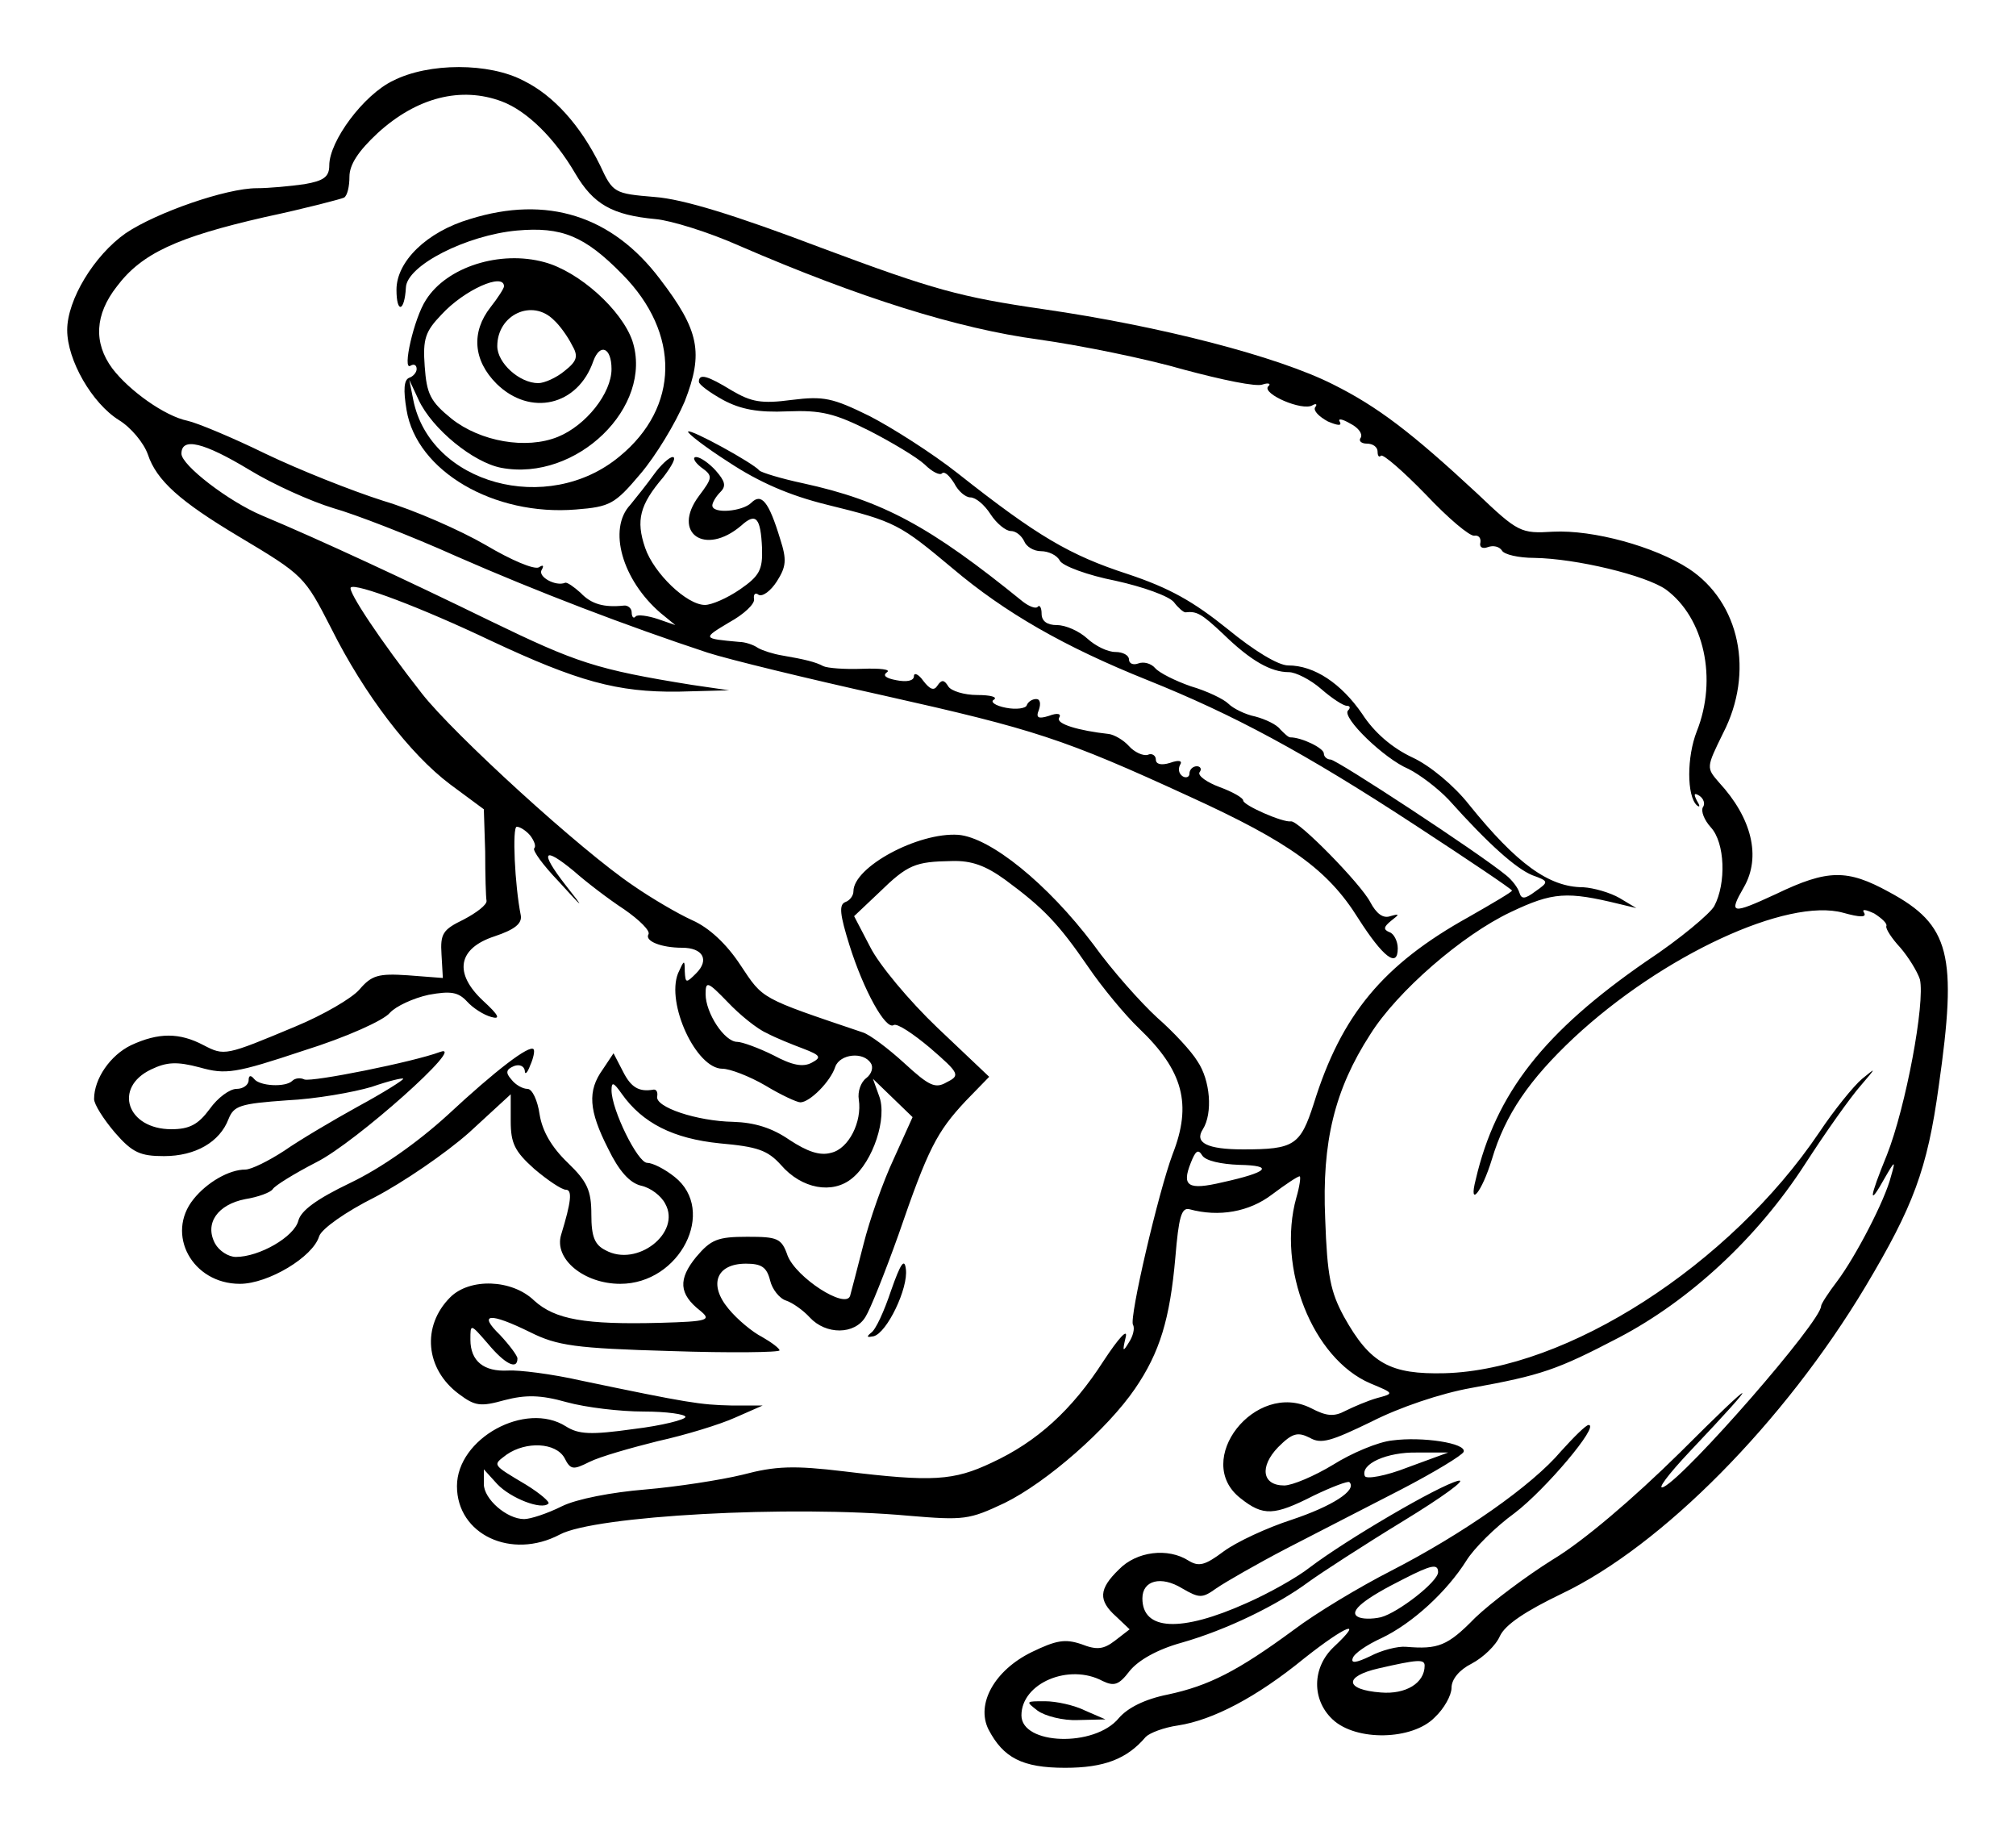 <?xml version="1.0" standalone="no"?>
<!DOCTYPE svg PUBLIC "-//W3C//DTD SVG 20010904//EN"
 "http://www.w3.org/TR/2001/REC-SVG-20010904/DTD/svg10.dtd">
<svg version="1.0" xmlns="http://www.w3.org/2000/svg"
 width="300pt" height="273pt" viewBox="0 0 300 273"
 preserveAspectRatio="xMidYMid meet">
<g transform="translate(0,273) scale(0.1,-0.1)"
fill="#000000" stroke="none">
<path d="M585 2610 c-44 -21 -95 -90 -95 -126 0 -17 -8 -23 -37 -28 -21 -3
-53 -6 -71 -6 -45 0 -149 -36 -195 -67 -47 -33 -87 -99 -87 -144 0 -45 37
-109 77 -134 18 -11 37 -34 43 -51 13 -39 48 -70 135 -122 97 -58 98 -59 138
-137 49 -98 117 -187 177 -232 l50 -37 2 -63 c0 -35 1 -68 2 -73 1 -6 -15 -18
-34 -28 -31 -15 -35 -21 -33 -52 l2 -35 -52 4 c-44 3 -54 0 -72 -21 -11 -13
-54 -38 -95 -55 -105 -44 -106 -44 -137 -28 -36 19 -67 19 -108 0 -31 -15 -55
-50 -55 -80 0 -8 14 -30 31 -50 26 -30 38 -35 73 -35 47 0 83 21 96 55 8 20
17 23 87 28 43 2 99 12 126 20 26 9 47 14 47 12 0 -2 -30 -21 -67 -41 -38 -21
-87 -50 -110 -66 -23 -15 -49 -28 -58 -28 -24 0 -57 -19 -77 -44 -42 -52 -2
-126 69 -126 42 0 109 40 118 71 4 11 39 36 83 58 42 22 105 65 140 96 l62 57
0 -40 c0 -33 6 -45 35 -71 20 -17 41 -31 47 -31 10 0 8 -18 -7 -67 -11 -36 34
-73 88 -73 89 0 144 109 81 159 -15 12 -33 21 -41 21 -14 0 -53 79 -53 108 0
13 3 12 15 -5 31 -44 77 -67 146 -74 56 -5 71 -10 91 -32 31 -36 77 -44 106
-20 31 25 53 90 40 123 l-9 25 29 -28 30 -29 -28 -62 c-16 -34 -36 -91 -45
-127 -9 -35 -18 -70 -20 -77 -7 -20 -80 27 -93 60 -9 26 -15 28 -60 28 -44 0
-54 -4 -76 -30 -27 -33 -26 -55 6 -80 17 -14 12 -16 -59 -18 -113 -3 -157 5
-188 33 -33 32 -96 34 -125 5 -43 -43 -37 -107 13 -144 24 -18 32 -19 68 -9
31 8 53 8 92 -3 29 -8 80 -14 115 -14 34 0 62 -4 62 -8 0 -4 -35 -13 -77 -18
-64 -9 -82 -8 -101 4 -60 38 -162 -18 -162 -89 0 -72 81 -110 153 -72 52 28
343 44 519 28 83 -7 90 -6 143 19 63 31 153 110 194 170 37 54 52 104 60 195
5 60 9 75 21 72 44 -12 89 -4 123 22 20 15 38 27 41 27 2 0 0 -15 -5 -32 -29
-104 24 -239 110 -276 36 -15 36 -15 10 -22 -14 -4 -35 -13 -47 -19 -17 -9
-28 -8 -51 4 -83 42 -177 -78 -105 -134 34 -27 50 -26 109 4 27 13 51 22 53
20 12 -12 -26 -36 -86 -56 -37 -12 -82 -33 -101 -47 -28 -21 -37 -23 -52 -14
-31 20 -78 14 -104 -13 -30 -29 -31 -46 -4 -70 l20 -19 -22 -17 c-17 -13 -27
-14 -50 -5 -24 8 -37 6 -74 -12 -55 -27 -83 -77 -64 -115 22 -42 50 -57 114
-57 58 0 92 13 120 46 6 6 27 14 48 17 52 8 117 42 188 100 62 49 90 60 44 17
-33 -31 -33 -79 -2 -108 35 -33 119 -31 152 3 14 13 25 33 25 44 0 13 12 27
30 36 17 9 36 27 42 41 8 17 38 37 92 63 149 71 331 255 452 457 71 119 92
174 109 298 28 196 17 240 -74 289 -62 34 -91 34 -168 -3 -67 -31 -71 -30 -48
10 26 45 12 103 -37 156 -19 22 -19 22 6 73 47 91 25 195 -51 245 -51 33 -142
58 -202 55 -48 -3 -52 -1 -113 57 -98 91 -148 129 -214 162 -83 42 -258 87
-431 112 -124 18 -164 29 -330 91 -129 49 -207 73 -249 76 -60 5 -62 6 -81 47
-29 59 -69 104 -114 126 -51 27 -141 27 -194 0z m162 -31 c37 -14 78 -54 109
-107 27 -46 55 -62 120 -68 22 -2 78 -19 125 -40 178 -77 325 -123 444 -139
64 -9 162 -29 217 -45 56 -15 108 -26 117 -22 9 3 13 1 8 -3 -9 -11 51 -37 66
-28 5 3 8 2 4 -3 -3 -5 6 -14 19 -21 14 -6 21 -7 18 -1 -4 6 3 5 15 -2 12 -6
19 -15 16 -21 -4 -5 1 -9 9 -9 9 0 16 -5 16 -12 0 -6 2 -9 5 -6 3 3 33 -23 67
-58 33 -35 65 -62 72 -61 6 1 10 -3 9 -10 -2 -7 3 -10 11 -7 8 3 17 1 21 -5 3
-6 25 -11 48 -11 63 -1 166 -26 196 -47 57 -42 77 -133 46 -211 -15 -38 -15
-96 0 -110 5 -4 5 -1 0 7 -5 10 -4 12 4 7 6 -4 9 -12 5 -17 -3 -6 2 -19 12
-30 21 -23 23 -83 5 -117 -6 -11 -51 -49 -101 -82 -152 -105 -224 -196 -254
-325 -11 -43 9 -19 24 30 20 67 56 119 122 181 132 123 318 209 401 186 25 -7
35 -7 31 0 -4 6 2 5 15 -1 11 -7 20 -15 18 -19 -1 -4 8 -18 21 -32 12 -14 25
-35 29 -47 8 -35 -21 -190 -49 -261 -27 -66 -28 -79 -3 -34 15 26 16 26 9 2
-9 -36 -53 -120 -80 -156 -13 -17 -24 -34 -24 -37 0 -23 -199 -251 -234 -269
-12 -6 6 18 39 53 110 116 102 115 -15 -2 -70 -69 -144 -132 -189 -159 -40
-25 -92 -64 -116 -87 -41 -42 -55 -47 -103 -43 -12 1 -36 -5 -53 -14 -21 -10
-29 -11 -26 -3 2 7 21 20 43 30 46 22 97 69 126 115 11 18 43 50 72 71 46 35
127 131 110 131 -4 0 -22 -18 -41 -39 -43 -51 -146 -123 -253 -178 -47 -24
-112 -63 -145 -88 -83 -61 -126 -83 -187 -96 -35 -7 -60 -20 -73 -35 -36 -44
-145 -40 -145 4 0 48 71 78 121 51 17 -8 24 -6 40 15 13 16 41 32 77 42 67 19
143 56 190 91 18 13 81 54 140 90 59 36 96 63 82 60 -29 -7 -167 -88 -221
-129 -19 -15 -62 -39 -94 -53 -98 -44 -155 -41 -155 7 0 27 28 34 59 15 26
-15 30 -15 51 0 13 9 60 36 104 59 45 23 122 63 171 88 50 26 91 51 93 56 5
13 -62 23 -106 17 -21 -2 -61 -19 -88 -36 -28 -17 -61 -31 -73 -31 -33 0 -37
28 -9 57 21 21 29 23 47 14 17 -10 32 -5 92 24 41 21 103 42 148 50 105 19
128 27 220 75 105 55 206 148 277 258 31 48 68 100 83 117 23 27 24 28 2 10
-13 -11 -42 -47 -64 -80 -133 -197 -375 -353 -557 -358 -81 -2 -111 14 -150
84 -20 37 -25 60 -28 146 -5 114 14 192 67 274 40 64 137 148 209 182 63 30
84 31 162 12 l25 -6 -25 15 c-14 8 -38 15 -54 16 -51 0 -99 35 -170 123 -22
28 -58 58 -84 70 -30 14 -57 37 -75 65 -31 45 -71 72 -110 72 -15 0 -51 22
-90 54 -51 41 -86 61 -149 82 -86 28 -134 56 -253 150 -38 30 -98 68 -131 85
-55 27 -68 30 -116 24 -45 -6 -60 -3 -89 14 -36 22 -49 26 -49 13 0 -4 16 -16
36 -27 26 -14 52 -19 96 -17 50 2 70 -3 122 -29 33 -17 70 -39 82 -50 11 -11
23 -17 26 -13 4 3 11 -4 18 -15 6 -12 17 -21 24 -21 8 0 21 -11 30 -25 9 -14
23 -25 30 -25 8 0 16 -7 20 -15 3 -8 14 -15 25 -15 11 0 24 -6 28 -14 4 -8 42
-22 83 -30 41 -9 80 -23 87 -32 6 -8 14 -15 17 -15 17 2 24 -2 56 -32 41 -40
71 -57 98 -57 10 0 32 -11 48 -25 16 -14 33 -25 38 -25 5 0 6 -3 2 -7 -10 -10
54 -72 90 -87 16 -8 43 -28 60 -46 60 -67 100 -102 124 -112 25 -9 25 -10 5
-24 -16 -12 -21 -12 -24 -2 -2 7 -11 19 -20 26 -40 33 -252 172 -261 172 -5 0
-10 4 -10 9 0 8 -33 24 -50 24 -3 0 -9 6 -15 12 -5 7 -22 15 -37 19 -15 3 -33
12 -40 19 -7 7 -32 19 -56 26 -23 8 -47 20 -53 27 -6 7 -17 10 -25 7 -8 -3
-14 0 -14 6 0 6 -9 11 -20 11 -12 0 -30 9 -42 20 -12 11 -32 20 -45 20 -15 0
-23 6 -23 17 0 9 -3 14 -6 10 -3 -3 -13 1 -22 8 -138 112 -208 150 -327 176
-33 7 -62 16 -65 19 -9 11 -102 62 -106 58 -2 -2 25 -23 61 -46 44 -29 89 -49
146 -63 102 -25 108 -29 187 -95 77 -65 165 -116 290 -166 127 -51 232 -107
400 -217 78 -51 142 -94 142 -96 0 -2 -29 -19 -64 -39 -128 -71 -190 -146
-231 -278 -20 -62 -29 -68 -105 -68 -54 0 -73 10 -60 30 15 24 11 73 -8 101
-9 15 -36 44 -60 65 -24 22 -67 70 -95 109 -68 90 -153 159 -201 163 -60 4
-156 -48 -156 -84 0 -7 -6 -14 -12 -16 -10 -4 -8 -19 6 -64 21 -67 54 -127 66
-119 5 3 29 -13 54 -34 44 -38 45 -41 25 -51 -17 -10 -26 -6 -63 28 -24 22
-52 43 -62 46 -154 52 -148 49 -182 100 -21 32 -47 56 -72 67 -22 10 -61 33
-87 51 -79 53 -268 226 -315 286 -62 79 -111 153 -106 158 7 7 105 -30 208
-79 130 -61 189 -77 279 -76 l76 2 -55 8 c-143 23 -172 33 -300 95 -125 61
-254 121 -340 157 -50 21 -120 75 -120 92 0 25 33 17 101 -24 36 -22 92 -47
125 -57 32 -9 115 -41 184 -72 121 -53 252 -103 373 -143 31 -10 150 -39 263
-64 223 -50 267 -64 454 -150 149 -68 206 -109 251 -181 37 -58 59 -75 59 -45
0 11 -6 22 -12 24 -10 4 -9 8 2 17 13 10 13 11 -1 7 -11 -4 -21 4 -30 21 -14
27 -107 122 -118 120 -12 -2 -71 24 -71 31 0 4 -16 13 -35 20 -19 7 -33 17
-30 22 4 5 1 9 -4 9 -6 0 -11 -5 -11 -11 0 -5 -5 -7 -10 -4 -6 4 -7 11 -4 17
4 6 -1 8 -15 3 -13 -4 -21 -2 -21 5 0 6 -6 10 -12 7 -7 -2 -20 4 -28 13 -8 9
-22 17 -30 18 -45 5 -79 15 -74 24 4 6 -2 8 -15 3 -16 -5 -20 -3 -15 9 3 9 2
16 -4 16 -6 0 -12 -4 -14 -9 -1 -5 -16 -7 -31 -4 -16 3 -24 9 -18 12 6 4 -5 7
-25 7 -19 0 -39 6 -43 13 -6 10 -10 10 -16 1 -5 -8 -11 -6 -21 7 -7 10 -14 13
-14 7 0 -7 -11 -9 -26 -6 -16 3 -21 7 -14 12 6 4 -10 6 -37 5 -26 -1 -52 1
-58 4 -11 6 -27 10 -62 16 -12 2 -28 7 -35 11 -7 5 -20 9 -28 9 -55 5 -55 5
-15 29 22 12 39 28 37 35 -1 7 2 10 7 6 6 -3 18 6 27 20 14 22 15 32 5 63 -17
56 -28 69 -43 54 -13 -13 -58 -17 -58 -4 0 4 5 13 12 20 9 9 7 16 -7 32 -10
11 -23 20 -29 20 -6 0 -3 -7 7 -15 18 -13 18 -15 -3 -43 -41 -55 9 -90 63 -44
22 20 29 12 31 -34 1 -32 -4 -41 -33 -61 -19 -13 -42 -23 -52 -23 -27 0 -76
47 -89 85 -14 41 -8 64 27 105 13 17 20 30 14 30 -5 0 -18 -12 -28 -26 -10
-14 -26 -34 -35 -45 -34 -36 -12 -112 45 -161 l22 -18 -26 9 c-15 5 -30 7 -33
4 -3 -4 -6 -1 -6 6 0 6 -6 11 -12 10 -29 -3 -48 2 -64 19 -10 9 -20 16 -23 15
-14 -6 -41 9 -35 19 4 7 2 8 -4 4 -7 -4 -42 11 -79 33 -38 22 -106 52 -153 66
-47 15 -125 46 -175 70 -49 24 -102 46 -116 49 -34 7 -87 45 -112 78 -28 38
-26 80 7 122 37 49 89 73 220 103 61 13 114 27 118 29 5 3 8 17 8 31 0 18 13
38 42 65 58 53 124 70 185 47z m42 -1092 c6 -8 9 -16 6 -19 -3 -3 13 -25 36
-49 39 -43 40 -43 10 -5 -38 49 -33 58 13 20 18 -16 52 -42 75 -57 23 -16 39
-32 36 -37 -6 -10 19 -20 50 -20 31 0 41 -18 21 -38 -15 -15 -16 -15 -17 3 0
18 -1 17 -10 -3 -18 -45 27 -142 66 -142 11 0 40 -11 64 -25 23 -14 47 -25 52
-25 14 0 45 31 52 53 7 19 42 23 53 5 4 -6 1 -16 -7 -22 -8 -6 -13 -20 -11
-32 5 -33 -15 -73 -41 -79 -17 -5 -36 2 -62 19 -26 18 -52 26 -84 27 -54 1
-117 22 -113 38 1 6 -1 10 -5 10 -22 -4 -34 3 -46 27 l-14 27 -16 -24 c-23
-32 -21 -61 8 -118 16 -33 32 -51 49 -55 14 -3 30 -15 36 -27 24 -43 -42 -95
-89 -69 -16 8 -21 20 -21 53 0 36 -6 49 -35 77 -24 23 -38 47 -42 72 -3 21
-11 38 -18 38 -7 0 -18 6 -24 14 -9 10 -8 15 4 20 8 3 15 0 16 -7 0 -7 4 -3 8
8 5 11 7 22 5 24 -6 7 -56 -31 -128 -98 -45 -41 -99 -79 -145 -101 -50 -24
-73 -41 -77 -56 -6 -24 -58 -54 -93 -54 -11 0 -25 9 -31 20 -16 30 4 58 45 66
19 3 38 10 41 15 3 5 32 23 65 40 58 29 226 179 184 164 -40 -15 -190 -45
-202 -41 -6 3 -14 2 -18 -2 -10 -10 -49 -8 -57 3 -5 6 -8 5 -8 -2 0 -7 -8 -13
-18 -13 -10 0 -28 -13 -40 -30 -17 -23 -30 -30 -57 -30 -66 0 -87 62 -30 89
23 11 38 12 72 3 39 -11 53 -9 155 25 64 20 119 45 128 56 9 10 35 22 58 27
33 6 44 4 57 -10 9 -10 25 -20 36 -23 14 -4 12 2 -12 24 -44 41 -38 78 17 96
30 10 41 19 39 31 -9 45 -13 132 -6 132 5 0 14 -6 20 -13z m707 -66 c57 -42
79 -65 123 -129 21 -31 56 -73 76 -92 66 -63 79 -113 50 -187 -21 -56 -65
-244 -59 -254 3 -5 0 -17 -6 -26 -9 -15 -10 -14 -5 7 4 15 -10 0 -33 -35 -47
-73 -99 -120 -166 -151 -57 -27 -88 -29 -220 -13 -75 9 -102 8 -151 -5 -33 -8
-98 -18 -145 -22 -49 -4 -102 -14 -124 -25 -22 -11 -47 -19 -56 -19 -26 0 -60
30 -60 52 l0 22 20 -22 c20 -21 66 -39 76 -29 3 2 -12 15 -33 28 -52 31 -50
29 -29 45 29 20 73 18 86 -5 9 -18 13 -18 37 -6 16 8 62 21 102 31 41 9 93 25
115 35 l41 18 -47 0 c-46 1 -65 4 -223 37 -44 10 -93 16 -109 15 -36 -2 -56
14 -56 46 0 24 0 24 26 -6 25 -30 44 -40 44 -22 0 4 -12 20 -26 35 -33 32 -16
34 45 4 40 -20 67 -24 209 -28 89 -3 162 -2 162 1 0 3 -12 12 -26 20 -14 7
-37 26 -50 42 -30 36 -18 67 26 67 23 0 31 -5 36 -25 3 -13 14 -27 24 -30 9
-3 25 -14 35 -25 24 -26 67 -26 83 1 7 11 29 66 49 122 44 128 57 153 100 199
l35 36 -77 73 c-42 40 -87 94 -100 120 l-24 46 37 35 c43 42 54 46 108 47 30
1 51 -7 80 -28z m-355 -228 c13 -7 38 -17 54 -23 26 -10 28 -13 13 -21 -13 -7
-29 -4 -57 11 -22 11 -47 20 -54 20 -19 0 -47 43 -47 71 0 20 3 19 33 -12 18
-19 44 -40 58 -46z m703 -196 c53 -1 43 -11 -25 -26 -51 -12 -61 -6 -47 29 7
18 11 21 17 11 5 -8 28 -13 55 -14z m251 -450 c-33 -13 -62 -18 -64 -13 -7 18
33 36 78 35 l46 0 -60 -22z m45 -156 c0 -14 -59 -60 -85 -67 -13 -3 -29 -3
-35 1 -13 8 11 27 69 56 41 21 51 23 51 10z m-20 -139 c0 -26 -28 -43 -65 -40
-54 4 -56 24 -3 36 57 13 68 14 68 4z"/>
<path d="M699 2404 c-64 -19 -109 -63 -109 -105 0 -36 12 -33 14 3 1 33 90 78
165 85 67 6 101 -8 157 -65 87 -88 85 -198 -4 -271 -107 -89 -282 -41 -307 84
l-6 30 14 -30 c20 -43 81 -93 123 -101 112 -21 227 91 195 189 -16 46 -79 103
-131 117 -66 18 -145 -7 -176 -56 -18 -27 -36 -107 -23 -98 5 3 9 1 9 -5 0 -5
-5 -11 -11 -13 -8 -3 -9 -18 -4 -48 15 -91 130 -158 252 -148 51 4 58 8 96 53
23 27 52 75 66 108 28 72 22 105 -37 182 -71 94 -168 125 -283 89z m51 -100
c0 -3 -9 -17 -20 -31 -29 -37 -26 -79 9 -114 50 -49 121 -33 144 34 10 27 27
20 27 -12 0 -36 -38 -84 -80 -101 -47 -19 -115 -7 -158 27 -32 26 -37 37 -40
78 -3 41 1 52 25 77 34 37 93 63 93 42z m74 -50 c9 -8 21 -25 27 -37 10 -17 8
-24 -11 -39 -12 -10 -30 -18 -39 -18 -28 0 -61 30 -61 55 0 47 52 71 84 39z"/>
<path d="M1544 185 c11 -8 38 -15 60 -14 l41 1 -30 13 c-16 8 -43 14 -60 14
-29 0 -29 0 -11 -14z"/>
<path d="M1326 810 c-10 -30 -23 -59 -30 -63 -7 -6 -6 -7 4 -5 20 5 52 72 48
100 -2 17 -8 8 -22 -32z"/>
</g>
</svg>
